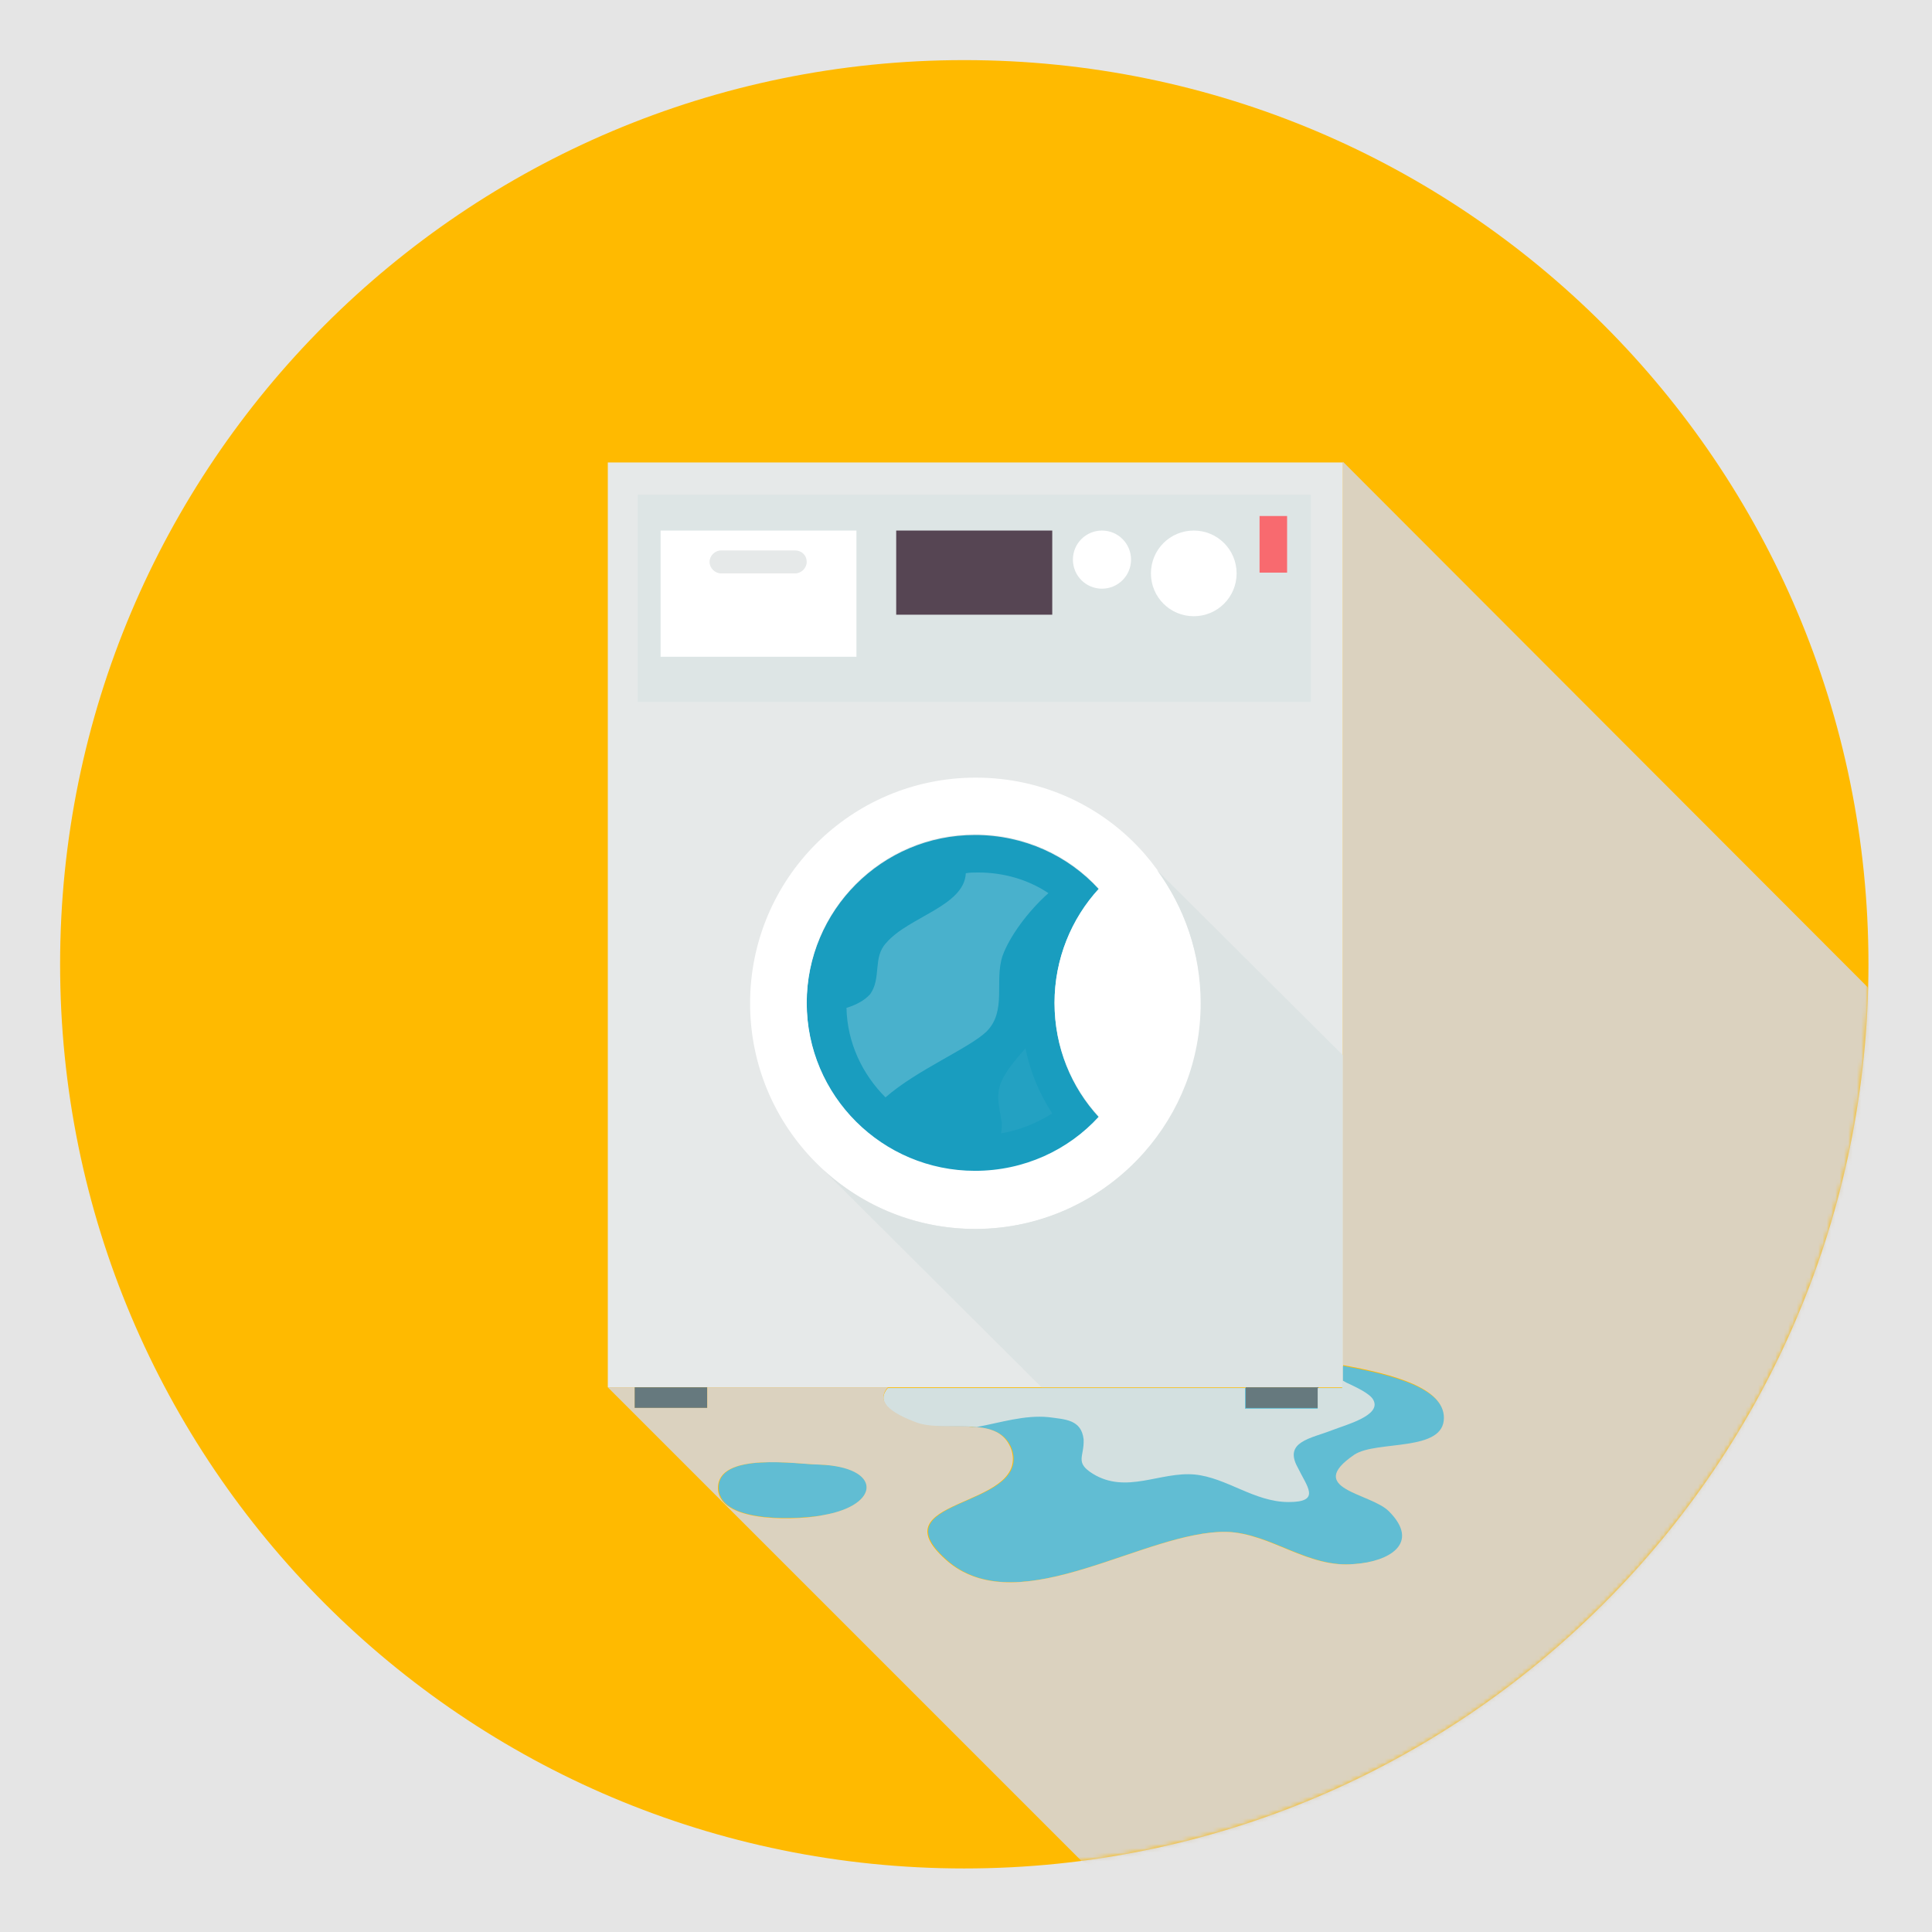 <svg width="450" height="450" viewBox="0 0 450 450" fill="none" xmlns="http://www.w3.org/2000/svg">
<rect width="450" height="450" fill="#E5E5E5"/>
<g id="machine 1">
<g id="Group">
<path id="Vector" d="M435.2 224.6C435.2 340.947 340.947 435.2 224.6 435.2C108.253 435.2 14 340.947 14 224.6C14 108.253 108.253 14 224.6 14C340.947 14 435.2 108.253 435.2 224.6Z" fill="#FFBA00"/>
<mask id="mask0" mask-type="alpha" maskUnits="userSpaceOnUse" x="14" y="14" width="422" height="422">
<path id="Vector_2" d="M435.2 224.6C435.2 340.947 340.947 435.2 224.6 435.2C108.253 435.2 14 340.947 14 224.6C14 108.253 108.253 14 224.6 14C340.947 14 435.2 108.253 435.2 224.6Z" fill="#FFBA00"/>
</mask>
<g mask="url(#mask0)">
<g id="machine">
<g id="Group_2">
<path id="Vector_3" d="M312.795 107.719H141.572V323.129H312.795V107.719Z" fill="#E6E9E9"/>
<path id="Vector_4" opacity="0.87" d="M305.312 115.202H148.52V163.487H305.312V115.202Z" fill="#DBE4E4"/>
<path id="Vector_5" d="M245.09 123.576H208.743V143.175H245.09V123.576Z" fill="#564553"/>
<path id="Vector_6" d="M263.442 130.347C263.442 134.088 260.413 137.117 256.671 137.117C252.929 137.117 249.901 134.088 249.901 130.347C249.901 126.605 252.929 123.576 256.671 123.576C260.413 123.576 263.442 126.605 263.442 130.347Z" fill="white"/>
<path id="Vector_7" d="M288.029 133.554C288.029 139.077 283.575 143.531 278.052 143.531C272.528 143.531 268.074 139.077 268.074 133.554C268.074 128.03 272.528 123.576 278.052 123.576C283.575 123.576 288.029 128.03 288.029 133.554Z" fill="white"/>
<path id="Vector_8" d="M299.789 120.191H293.375V133.376H299.789V120.191Z" fill="#F86A6F"/>
<path id="Vector_9" d="M199.478 123.576H153.865V152.975H199.478V123.576Z" fill="white"/>
<path id="Vector_10" d="M245.624 233.687C245.624 244.021 249.544 253.286 255.958 260.234C248.831 268.074 238.497 272.885 227.094 272.885C205.536 272.885 187.896 255.424 187.896 233.687C187.896 212.128 205.357 194.489 227.094 194.489C238.497 194.489 248.831 199.299 255.958 207.139C249.544 214.088 245.624 223.353 245.624 233.687Z" fill="#E5E5E5"/>
<path id="Vector_11" d="M245.624 233.687C245.624 244.021 249.544 253.286 255.958 260.234C248.831 268.074 238.497 272.885 227.094 272.885C205.536 272.885 187.896 255.424 187.896 233.687C187.896 212.128 205.357 194.489 227.094 194.489C238.497 194.489 248.831 199.299 255.958 207.139C249.544 214.088 245.624 223.353 245.624 233.687Z" fill="#199DBF"/>
<path id="Vector_12" d="M266.649 198.943C257.027 187.896 242.952 181.126 227.273 181.126C198.23 181.126 174.712 204.645 174.712 233.687C174.712 262.729 198.23 286.248 227.273 286.248C242.952 286.248 257.027 279.299 266.649 268.43C274.845 259.165 279.833 247.05 279.833 233.687C279.655 220.324 274.666 208.208 266.649 198.943ZM227.094 272.707C205.536 272.707 187.896 255.246 187.896 233.509C187.896 211.95 205.357 194.311 227.094 194.311C238.497 194.311 248.831 199.121 255.958 206.961C249.544 213.91 245.624 223.353 245.624 233.509C245.624 243.843 249.544 253.108 255.958 260.056C248.831 267.896 238.497 272.707 227.094 272.707Z" fill="white"/>
<path id="Vector_13" d="M312.795 245.803V323.129H242.595L191.816 272.528C201.081 281.081 213.553 286.248 227.094 286.248C242.774 286.248 256.849 279.299 266.471 268.43C274.666 259.165 279.655 247.05 279.655 233.687C279.655 222.106 275.914 211.415 269.499 202.685L312.795 245.803Z" fill="#DCE3E3"/>
<path id="Vector_14" opacity="0.21" d="M244.199 208.03C239.388 212.306 235.112 218.186 233.509 222.64C231.549 228.52 234.578 235.469 229.767 240.279C225.669 244.199 213.553 249.188 206.248 255.602C200.903 250.257 197.34 242.952 197.161 234.756C199.478 234.043 201.438 232.974 202.685 231.549C205.357 227.807 203.219 222.996 206.426 219.611C211.593 213.553 224.6 211.059 224.956 203.397C225.847 203.219 226.916 203.219 227.807 203.219C233.687 203.219 239.388 204.823 244.199 208.03Z" fill="white"/>
<g id="Group_3" opacity="0.21">
<path id="Vector_15" opacity="0.21" d="M233.152 263.976C233.33 263.085 233.33 262.373 233.33 261.482C232.618 256.849 231.549 254.355 234.221 250.079C235.29 248.297 237.072 246.159 238.854 244.199C239.923 249.544 242.061 254.711 245.09 259.344C241.348 261.66 237.428 263.263 233.152 263.976Z" fill="white"/>
</g>
<path id="Vector_16" d="M323.664 351.993C331.147 359.477 323.664 363.753 315.646 364.287C304.778 365.356 296.225 357.16 285.891 356.804C267.005 356.27 238.141 377.65 221.215 363.931C203.219 348.786 239.566 351.637 235.825 337.918C232.974 329.009 220.324 334.176 213.197 331.325C205.714 328.475 204.823 325.802 206.961 323.308H312.795V318.141C324.733 320.279 336.492 323.486 336.492 330.434C336.492 338.452 320.813 335.602 315.646 338.987C303.887 346.826 319.388 347.717 323.664 351.993Z" fill="#61BDD3"/>
<path id="Vector_17" d="M191.994 352.884C187.184 353.775 167.941 355.2 167.407 346.826C166.872 337.918 186.293 341.125 191.104 341.125C205.536 341.659 205.179 350.568 191.994 352.884Z" fill="#61BDD3"/>
<path id="Vector_18" d="M164.734 323.129H147.808V327.94H164.734V323.129Z" fill="#66797E"/>
<path id="Vector_19" d="M307.094 323.129H290.168V327.94H307.094V323.129Z" fill="#66797E"/>
<g id="Group_4">
<path id="Vector_20" d="M310.301 333.107C305.312 335.067 298.898 335.78 302.283 341.838C304.421 346.292 307.807 349.855 300.145 349.855C292.127 349.855 285.713 344.154 278.23 343.441C270.212 342.728 262.373 348.074 254.533 343.263C250.257 340.59 252.573 339.343 252.395 335.245C251.86 330.613 248.119 330.613 244.199 330.078C238.676 329.544 233.152 331.325 227.451 332.394C222.64 331.86 216.939 332.929 213.019 331.325C205.536 328.475 204.645 325.802 206.783 323.308H289.989V328.118H306.916V323.308H312.617V321.526C313.152 321.704 313.508 322.06 314.043 322.239C315.468 322.951 319.21 324.555 319.922 326.158C321.704 329.722 313.508 331.86 310.301 333.107Z" fill="#D3E0E0"/>
</g>
<path id="Vector_21" d="M187.896 130.881C187.896 132.307 186.649 133.554 185.224 133.554H167.941C166.516 133.554 165.269 132.307 165.269 130.881C165.269 129.456 166.516 128.209 167.941 128.209H185.224C186.649 128.209 187.896 129.278 187.896 130.881Z" fill="#E6E9E9"/>
</g>
<path id="Vector_22" d="M312.795 107.541V317.962C324.733 320.1 336.314 323.308 336.314 330.256C336.314 338.274 320.635 335.423 315.468 338.809C303.709 346.826 319.21 347.717 323.486 351.993C330.969 359.477 323.486 363.753 315.468 364.287C304.599 365.356 296.047 357.16 285.713 356.804C266.827 356.448 237.963 377.65 221.037 363.931C203.041 348.786 239.388 351.637 235.647 337.918C234.399 333.998 231.371 332.751 227.629 332.394H227.451C226.738 332.394 226.025 332.394 225.313 332.216C221.037 332.038 216.404 332.573 213.019 331.147C205.536 328.296 204.645 325.624 206.783 323.129H164.734V327.94H147.808V323.129H141.572L251.86 433.418C353 482 462 394 435.022 229.945L312.795 107.541ZM191.816 352.884C187.184 353.953 167.763 355.2 167.228 346.826C166.872 337.918 186.115 341.125 190.747 341.125C205.536 341.659 205.179 350.568 191.816 352.884Z" fill="#DBD2BF"/>
</g>
</g>
</g>
</g>
</svg>
